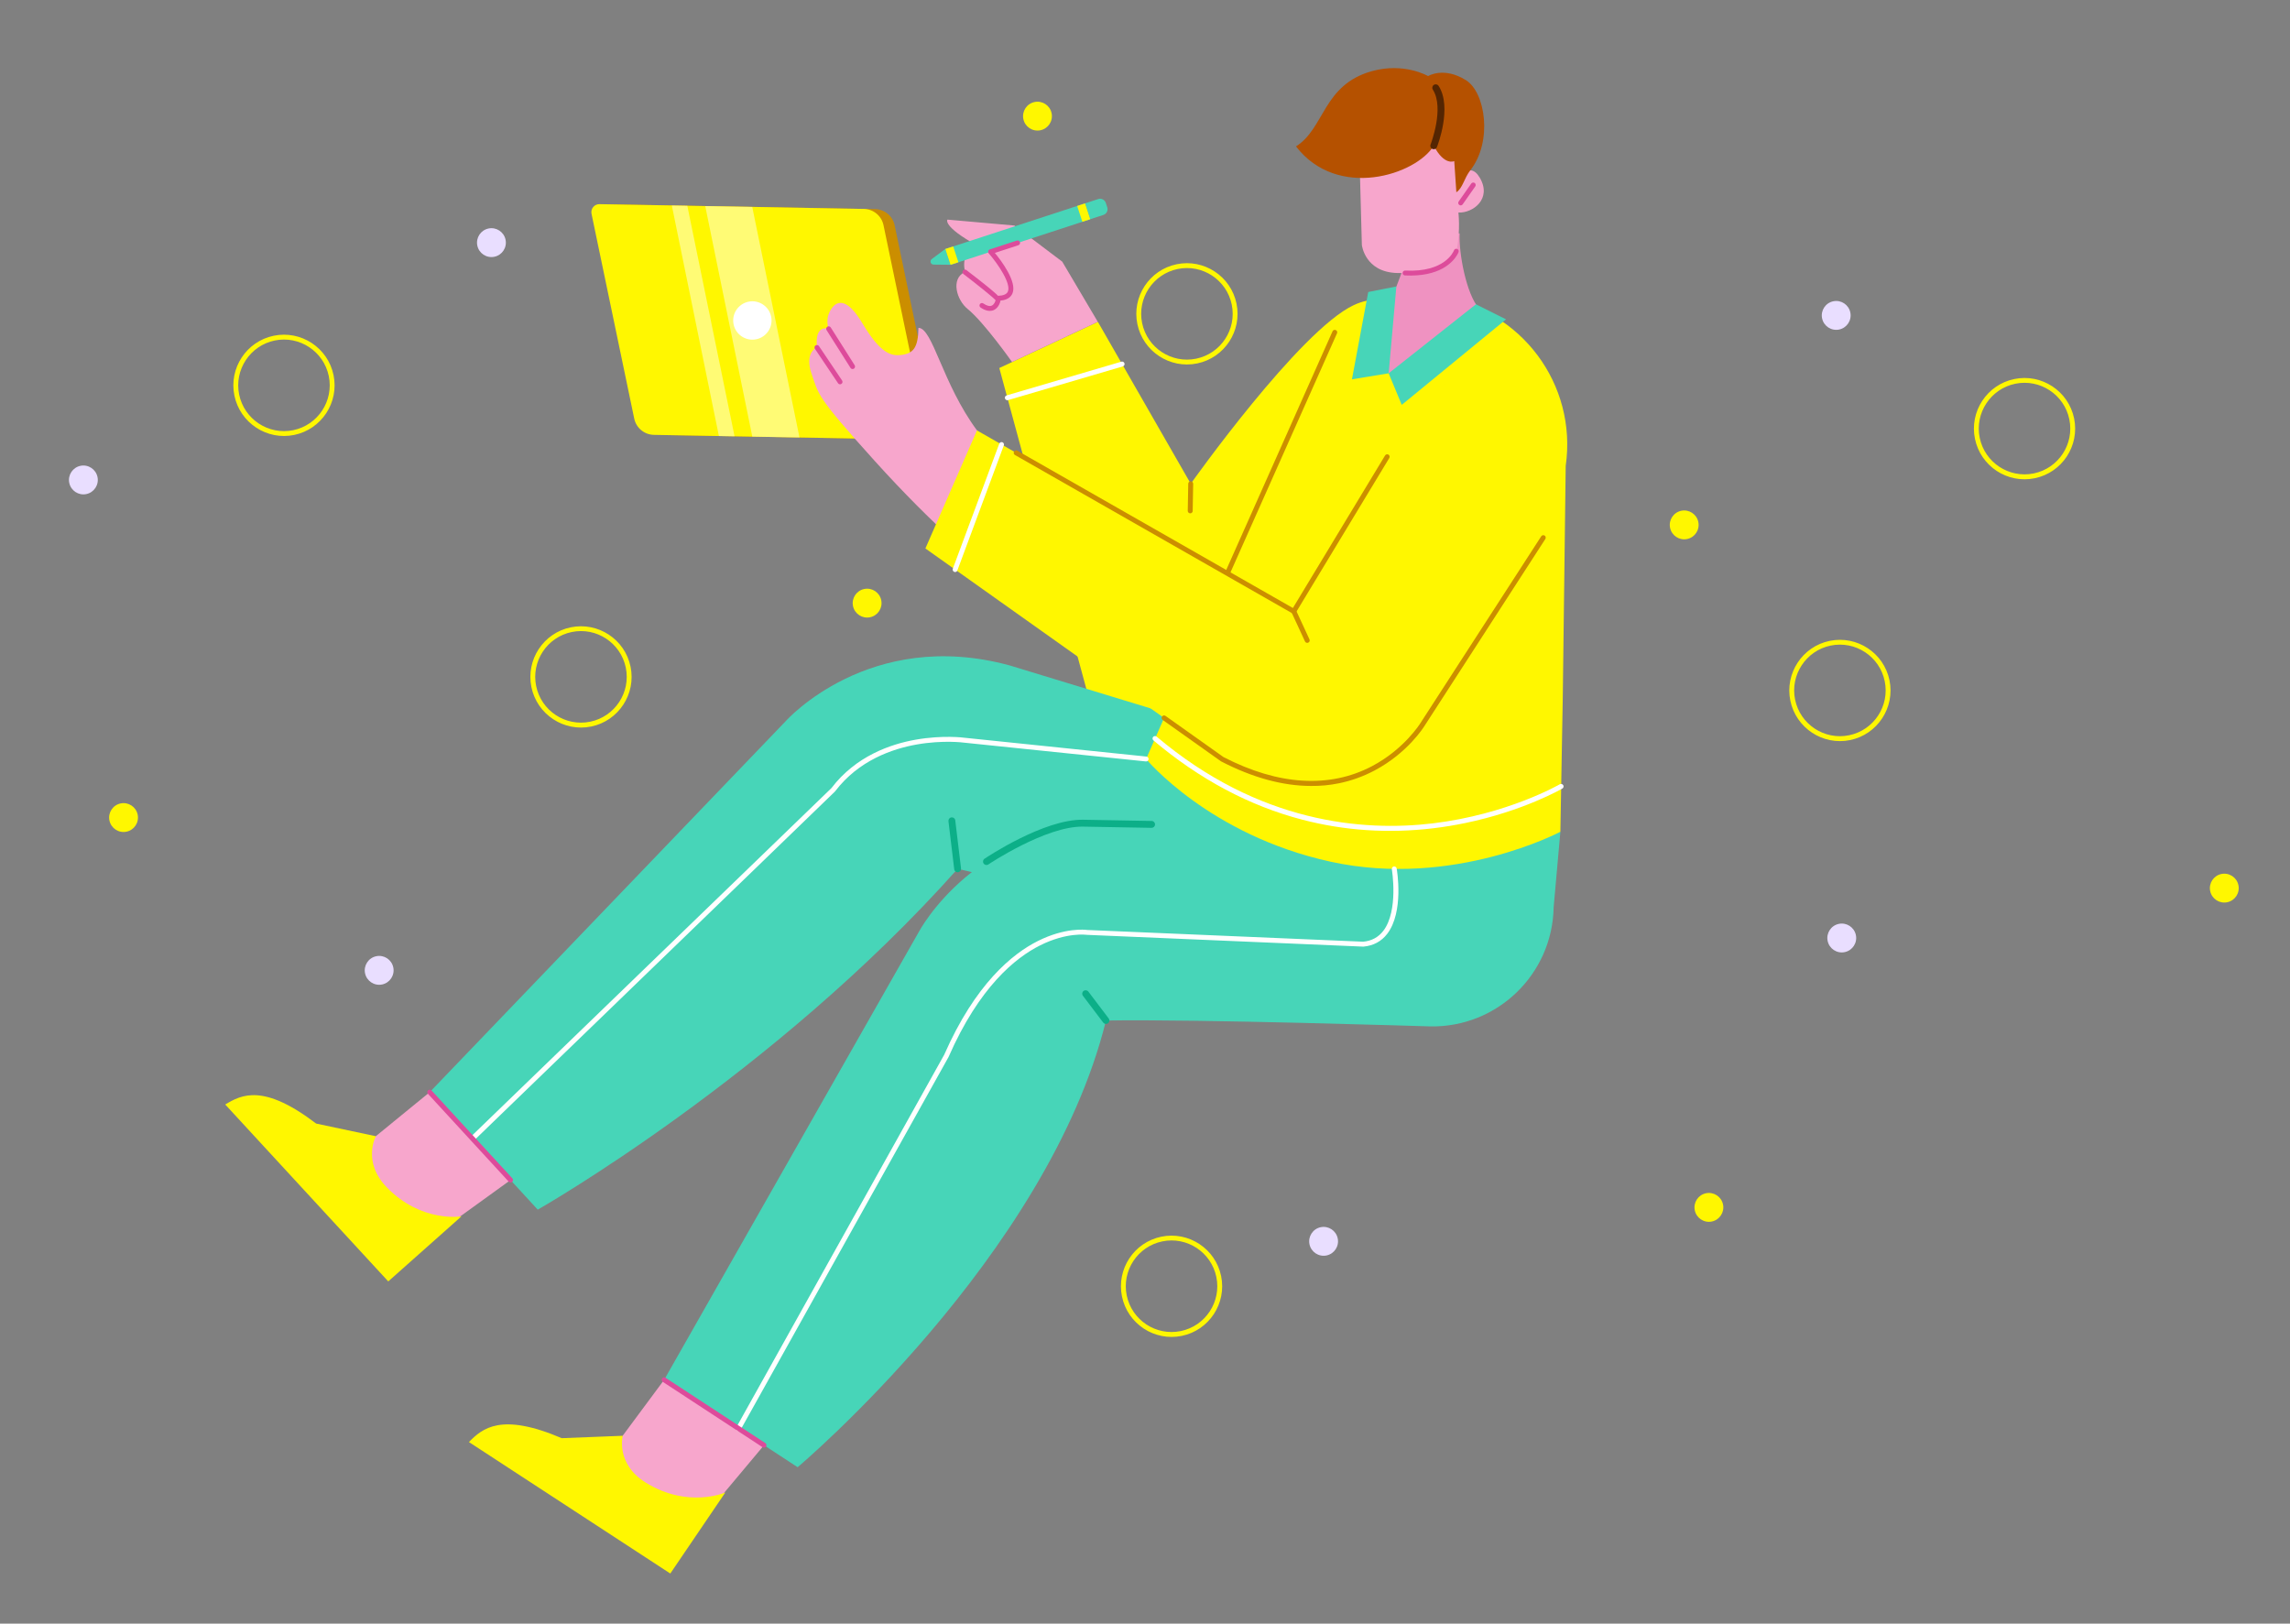 <svg width="708" height="502" viewBox="0 0 708 502" fill="none" xmlns="http://www.w3.org/2000/svg">
<rect x="0" y="0" width="708" height="502" fill="#808080" stroke="none"/>
<g clip-path="url(#clip0_3_600)">
<path d="M90.959 134.477C99.411 132.735 104.868 124.439 103.124 115.981C101.38 107.523 93.087 102.061 84.634 103.804C76.181 105.547 70.725 113.843 72.469 122.301C74.213 130.759 82.506 136.22 90.959 134.477ZM84.938 105.278C92.584 103.702 100.073 108.634 101.651 116.284C103.228 123.935 98.301 131.427 90.654 133.003C83.008 134.58 75.519 129.648 73.942 121.998C72.365 114.347 77.309 106.851 84.938 105.278Z" fill="#FFF700"/>
<path d="M572.01 228.818C580.463 227.075 585.919 218.779 584.175 210.321C582.431 201.863 574.139 196.402 565.686 198.145C557.233 199.888 551.777 208.184 553.521 216.642C555.261 225.082 563.557 230.561 572.01 228.818ZM565.986 199.601C573.632 198.025 581.121 202.956 582.699 210.607C584.276 218.258 579.349 225.75 571.703 227.326C564.056 228.903 556.568 223.971 554.99 216.32C553.416 208.687 558.357 201.174 565.986 199.601Z" fill="#FFF700"/>
<path d="M365.372 413.035C373.824 411.292 379.281 402.996 377.537 394.538C375.793 386.08 367.5 380.619 359.047 382.362C350.594 384.104 345.138 392.401 346.882 400.858C348.626 409.316 356.919 414.778 365.372 413.035ZM359.347 383.818C366.994 382.241 374.482 387.173 376.06 394.824C377.637 402.475 372.71 409.967 365.064 411.543C357.418 413.12 349.929 408.188 348.351 400.537C346.778 392.904 351.701 385.395 359.347 383.818Z" fill="#FFF700"/>
<path d="M629.089 147.863C637.542 146.12 642.998 137.824 641.254 129.366C639.51 120.908 631.217 115.447 622.764 117.19C614.312 118.933 608.855 127.229 610.599 135.687C612.343 144.144 620.618 149.609 629.089 147.863ZM623.065 118.646C630.711 117.07 638.2 122.001 639.777 129.652C641.355 137.303 636.427 144.795 628.781 146.371C621.135 147.948 613.646 143.016 612.069 135.365C610.495 127.732 615.419 120.223 623.065 118.646Z" fill="#FFF700"/>
<path d="M182.787 224.628C191.239 222.885 196.696 214.589 194.952 206.131C193.208 197.673 184.915 192.212 176.462 193.955C168.009 195.698 162.553 203.994 164.297 212.452C166.041 220.91 174.334 226.371 182.787 224.628ZM176.762 195.411C184.409 193.835 191.898 198.767 193.475 206.417C195.052 214.068 190.125 221.56 182.479 223.137C174.833 224.713 167.344 219.781 165.766 212.131C164.189 204.48 169.134 196.984 176.762 195.411Z" fill="#FFF700"/>
<path d="M370.128 112.369C378.581 110.626 384.037 102.33 382.293 93.872C380.549 85.414 372.256 79.953 363.803 81.696C355.351 83.439 349.894 91.735 351.638 100.193C353.382 108.651 361.675 114.112 370.128 112.369ZM364.107 83.17C371.754 81.593 379.242 86.525 380.82 94.176C382.397 101.827 377.47 109.318 369.824 110.895C362.178 112.472 354.689 107.54 353.111 99.889C351.534 92.238 356.461 84.746 364.107 83.17Z" fill="#FFF700"/>
<path d="M568.601 101.887C566.189 102.384 563.831 100.831 563.333 98.418C562.835 96.005 564.387 93.645 566.799 93.148C569.21 92.651 571.569 94.204 572.066 96.617C572.564 99.03 571.012 101.39 568.601 101.887Z" fill="#E9DEFF"/>
<path d="M152.839 79.387C150.428 79.884 148.069 78.331 147.572 75.918C147.074 73.505 148.626 71.146 151.038 70.648C153.449 70.151 155.808 71.704 156.305 74.117C156.803 76.531 155.251 78.89 152.839 79.387Z" fill="#E9DEFF"/>
<path d="M410.12 388.167C407.708 388.665 405.35 387.111 404.852 384.698C404.354 382.285 405.906 379.926 408.318 379.429C410.729 378.931 413.088 380.484 413.585 382.898C414.083 385.311 412.531 387.67 410.12 388.167Z" fill="#E9DEFF"/>
<path d="M570.318 294.383C567.906 294.881 565.548 293.328 565.05 290.914C564.553 288.501 566.104 286.142 568.516 285.645C570.928 285.147 573.286 286.701 573.784 289.114C574.281 291.527 572.73 293.886 570.318 294.383Z" fill="#E9DEFF"/>
<path d="M118.129 304.384C115.718 304.881 113.359 303.328 112.862 300.915C112.364 298.501 113.916 296.142 116.328 295.645C118.739 295.148 121.098 296.701 121.595 299.114C122.093 301.527 120.541 303.886 118.129 304.384Z" fill="#E9DEFF"/>
<path d="M26.68 152.762C24.268 153.259 21.91 151.706 21.413 149.293C20.915 146.88 22.467 144.52 24.878 144.023C27.29 143.526 29.648 145.079 30.146 147.492C30.644 149.905 29.092 152.264 26.68 152.762Z" fill="#E9DEFF"/>
<path d="M39.098 257.145C36.687 257.643 34.328 256.089 33.831 253.676C33.333 251.263 34.885 248.904 37.296 248.407C39.708 247.909 42.066 249.462 42.564 251.876C43.062 254.289 41.51 256.648 39.098 257.145Z" fill="#FFF700"/>
<path d="M529.243 377.673C526.831 378.17 524.473 376.617 523.975 374.204C523.477 371.791 525.029 369.432 527.441 368.934C529.853 368.437 532.211 369.99 532.709 372.403C533.206 374.817 531.654 377.176 529.243 377.673Z" fill="#FFF700"/>
<path d="M521.605 166.659C519.193 167.156 516.834 165.603 516.337 163.19C515.839 160.777 517.391 158.417 519.803 157.92C522.214 157.423 524.573 158.976 525.07 161.389C525.568 163.802 524.016 166.161 521.605 166.659Z" fill="#FFF700"/>
<path d="M688.589 278.961C686.178 279.458 683.819 277.905 683.322 275.492C682.824 273.079 684.376 270.72 686.788 270.222C689.199 269.725 691.558 271.278 692.055 273.691C692.553 276.104 691.001 278.464 688.589 278.961Z" fill="#FFF700"/>
<path d="M268.99 190.847C266.578 191.344 264.22 189.791 263.722 187.378C263.225 184.965 264.776 182.606 267.188 182.109C269.6 181.611 271.958 183.164 272.456 185.578C272.953 187.991 271.401 190.35 268.99 190.847Z" fill="#FFF700"/>
<path d="M321.661 40.279C319.249 40.776 316.891 39.223 316.393 36.81C315.895 34.397 317.447 32.038 319.859 31.541C322.271 31.043 324.629 32.596 325.126 35.01C325.624 37.423 324.072 39.782 321.661 40.279Z" fill="#FFF700"/>
<path d="M438.813 96.305C438.813 96.305 429.114 89.432 418.601 94.307C401.781 102.111 368.144 149.566 368.144 149.566L339.431 99.509L308.954 113.787L337.309 218.324L365.296 232.493L438.813 96.305Z" fill="#FFF700"/>
<path d="M205.615 134.509L287.351 135.986C288.928 136.008 290.131 134.571 289.808 133.01L276.607 69.692C276.01 66.796 273.476 64.703 270.522 64.653L188.787 63.176C187.21 63.154 186.007 64.591 186.329 66.153L199.53 129.47C200.145 132.362 202.662 134.459 205.615 134.509Z" fill="#CB8E00"/>
<path d="M202.166 134.451L283.902 135.929C285.479 135.951 286.682 134.514 286.36 132.952L273.158 69.635C272.561 66.739 270.027 64.646 267.073 64.596L185.338 63.119C183.761 63.096 182.558 64.534 182.88 66.095L196.082 129.413C196.679 132.308 199.213 134.402 202.166 134.451Z" fill="#FFF700"/>
<path d="M157.838 364.852L134.845 381.465L126.056 390.266L103.215 364.26L112.671 354.17L132.856 337.678L157.838 364.852Z" fill="#F7A6CC"/>
<path d="M120.037 396.19L69.635 341.494C74.705 338.418 81.476 334.991 97.744 347.387L116.211 351.3C116.211 351.3 111.876 359.182 119.605 367.137C130.323 378.154 142.658 376.086 142.658 376.086L120.037 396.19Z" fill="#FFF700"/>
<path d="M480.749 257.129L457.877 269.455C452.435 289.438 409.272 295.301 389.299 289.852C389.299 289.852 322.727 274.839 296.07 268.628C239.082 332.642 166.252 374.002 166.252 374.002L132.856 337.678L242.937 222.946C242.937 222.946 268.706 193.906 312.173 205.743L480.749 257.129Z" fill="#47D5B8"/>
<path d="M236.209 446.838L217.988 468.595L211.615 479.276L183.114 459.688L189.794 447.572L205.33 426.624L236.209 446.838Z" fill="#F7A6CC"/>
<path d="M207.238 486.508L144.977 445.855C149.152 441.628 154.87 436.644 173.672 444.658L192.533 443.916C192.533 443.916 190.25 452.619 199.715 458.442C212.803 466.5 224.249 461.451 224.249 461.451L207.238 486.508Z" fill="#FFF700"/>
<path d="M482.42 257.169L480.342 280.519C479.969 301.231 462.893 317.722 442.192 317.344C442.192 317.344 369.298 315.032 341.94 315.532C323.963 388.48 246.606 453.639 246.606 453.639L205.33 426.624L283.926 288.382C283.926 288.382 301.792 253.91 346.826 254.723L381.287 255.337L482.42 257.169Z" fill="#47D5B8"/>
<path d="M354.339 234.679C354.339 234.679 373.881 258.255 411.458 266.441C449.456 274.722 482.421 257.169 482.421 257.169L483.163 215.636L484.071 144.049C487.704 118.841 470.231 95.461 445.037 91.82L434.935 90.354C415.657 88.274 402.31 117.002 396.702 137.952L354.339 234.679Z" fill="#FFF700"/>
<path d="M451.277 72.166C450.989 78.391 453.343 90.876 457.247 95.357C455.678 102.285 441.308 111.157 429.334 115.418C426.535 105.568 428.575 95.598 429.847 92.72C429.847 92.72 436.188 80.382 435.256 72.049L451.277 72.166Z" fill="#EF92C1"/>
<path d="M420.37 50.751L421.049 75.765C421.049 75.765 421.974 84.154 431.991 84.412C440.649 84.639 449.281 83.499 450.49 76.683C451.516 70.928 450.898 65.714 450.898 65.714C455.313 65.938 461.369 61.524 457.508 54.948C454.173 49.233 450.252 56.023 450.252 56.023L449.506 45.311C445.677 41.015 423.882 33.911 420.37 50.751Z" fill="#F7A6CC"/>
<path d="M449.611 49.808C449.611 49.808 446.59 51.382 443.275 45.059C437.763 54.062 413.538 61.947 400.682 45.262C409.599 39.654 408.942 26.271 424.098 22.012C434.139 19.192 441.522 23.523 441.522 23.523C441.522 23.523 446.329 20.501 453.206 24.773C459.287 28.55 461.532 43.783 454.597 52.621C452.628 55.131 452.26 58.134 450.263 59.442L449.611 49.808Z" fill="#B55100"/>
<path d="M451.755 63.488C451.93 63.452 452.109 63.342 452.22 63.173L456.106 57.634C456.346 57.291 456.266 56.814 455.924 56.574C455.582 56.333 455.105 56.413 454.864 56.755L450.979 62.295C450.738 62.637 450.819 63.114 451.161 63.355C451.334 63.484 451.562 63.528 451.755 63.488Z" fill="#DD4B9B"/>
<path d="M441.229 84.702C448.945 83.111 450.854 78.181 450.947 77.924C451.085 77.529 450.886 77.095 450.492 76.957C450.097 76.819 449.663 77.018 449.525 77.412C449.421 77.708 446.775 84.29 434.448 83.649C434.023 83.627 433.67 83.956 433.645 84.364C433.623 84.789 433.951 85.142 434.359 85.167C437.053 85.289 439.317 85.096 441.229 84.702Z" fill="#DD4B9B"/>
<path d="M431.714 88.567L429.334 115.418L417.981 117.284L423.019 90.286L431.714 88.567Z" fill="#47D5B8"/>
<path d="M429.334 115.418L456.309 94.087L465.623 98.734L433.376 125.177L429.334 115.418Z" fill="#47D5B8"/>
<path d="M233.808 104.896C230.602 105.557 227.467 103.492 226.805 100.284C226.144 97.077 228.207 93.94 231.413 93.279C234.618 92.618 237.753 94.683 238.415 97.891C239.076 101.098 237.014 104.235 233.808 104.896Z" fill="white"/>
<g opacity="0.46">
<path d="M232.573 63.972L247.182 135.268L232.592 135.001L218.039 63.712L232.573 63.972Z" fill="white"/>
</g>
<g opacity="0.46">
<path d="M212.497 63.611L227.106 134.907L222.259 134.809L207.706 63.519L212.497 63.611Z" fill="white"/>
</g>
<path d="M323.1 147.457C323.1 147.457 306.339 138.876 302.076 133.096C291.269 118.458 288.402 101.45 283.959 101.36C283.846 107.549 282.403 109.419 278.237 109.784C275.362 110.03 272.062 109.1 266.602 99.908C262.267 92.625 259.038 92.486 257.041 95.477C254.883 98.666 256.214 101.666 256.214 101.666C256.214 101.666 251.811 99.995 252.572 107.411C252.572 107.411 248.62 108.903 250.89 115.478C253.16 122.053 252.11 122.196 270.407 142.48C288.703 162.763 303.764 175.335 304.205 174.458C304.66 173.559 323.1 147.457 323.1 147.457Z" fill="#F7A6CC"/>
<path d="M471.587 115.158C485.713 127.008 496.209 147.857 449.907 211.736C424.483 246.797 401.874 246.117 377.882 234.746L286.104 169.574L302.054 133.082L399.968 188.995C427.807 157.845 445.576 93.373 471.587 115.158Z" fill="#FFF700"/>
<path d="M339.409 99.495L328.407 80.89L313.618 69.726L292.912 67.903C292.912 67.903 291.266 69.944 302.218 75.973C298.969 78.216 297.493 79.307 298.316 84.094C293.844 86.169 295.756 92.781 299.154 95.52C304.222 99.615 312.883 111.916 312.883 111.916L339.409 99.495Z" fill="#F7A6CC"/>
<path d="M305.2 267.422C305.34 267.393 305.46 267.35 305.571 267.272C305.746 267.145 323.392 255.366 334.863 255.58L356.02 255.955C356.607 255.963 357.095 255.496 357.102 254.909C357.109 254.322 356.643 253.833 356.056 253.826L334.899 253.45C322.768 253.226 305.14 265.001 304.384 265.505C303.902 265.824 303.765 266.492 304.102 266.971C304.343 267.342 304.779 267.509 305.2 267.422Z" fill="#0CAF88"/>
<path d="M335.46 62.879L337.062 67.784L293.861 81.891L292.26 76.986L335.46 62.879Z" fill="#47D5B8"/>
<path d="M288.631 81.811L293.871 81.865L292.275 76.962L288.076 80.096C287.349 80.648 287.735 81.813 288.631 81.811Z" fill="#47D5B8"/>
<path d="M335.479 62.876L337.075 67.779L341.134 66.449C342.112 66.137 342.66 65.073 342.328 64.08L341.888 62.744C341.576 61.766 340.512 61.217 339.52 61.549L335.479 62.876Z" fill="#47D5B8"/>
<path d="M335.466 62.88L337.067 67.786L334.633 68.581L333.032 63.675L335.466 62.88Z" fill="#FFF700"/>
<path d="M294.705 76.183L296.306 81.089L293.872 81.884L292.271 76.978L294.705 76.183Z" fill="#FFF700"/>
<path d="M379.774 177.682C380.002 177.635 380.208 177.483 380.305 177.243L413.365 103.052C413.542 102.668 413.357 102.212 412.976 102.053C412.593 101.876 412.137 102.061 411.978 102.441L378.921 176.651C378.745 177.035 378.93 177.49 379.31 177.65C379.469 177.709 379.616 177.715 379.774 177.682Z" fill="#CB8E00"/>
<path d="M400.145 189.763C400.338 189.723 400.531 189.592 400.638 189.405L429.525 141.612C429.744 141.256 429.629 140.786 429.273 140.566C428.917 140.347 428.447 140.462 428.228 140.818L399.724 187.984L314.535 139.345C314.165 139.147 313.713 139.258 313.497 139.632C313.299 140.002 313.411 140.455 313.784 140.67L399.615 189.671C399.78 189.765 399.97 189.799 400.145 189.763Z" fill="#CB8E00"/>
<path d="M295.429 176.853C295.675 176.802 295.895 176.629 295.988 176.372L310.356 137.7C310.494 137.306 310.295 136.871 309.918 136.729C309.524 136.591 309.09 136.79 308.948 137.167L294.58 175.839C294.442 176.233 294.641 176.668 295.018 176.809C295.159 176.872 295.306 176.878 295.429 176.853Z" fill="white"/>
<path d="M404.302 198.748C404.354 198.737 404.407 198.726 404.473 198.694C404.859 198.524 405.021 198.069 404.85 197.684L400.694 188.699C400.523 188.313 400.069 188.151 399.684 188.322C399.298 188.493 399.136 188.947 399.307 189.332L403.463 198.317C403.623 198.65 403.968 198.817 404.302 198.748Z" fill="#CB8E00"/>
<path d="M368.144 158.695C368.477 158.626 368.745 158.333 368.743 157.968L368.896 149.576C368.901 149.154 368.572 148.801 368.15 148.797C367.729 148.792 367.376 149.121 367.372 149.543L367.219 157.935C367.214 158.356 367.543 158.709 367.965 158.714C368.038 158.717 368.091 158.706 368.144 158.695Z" fill="#CB8E00"/>
<path d="M414.039 242.163C417.844 241.379 421.485 240.061 424.965 238.228C435.25 232.778 440.23 224.744 440.435 224.409L477.777 166.64C477.996 166.284 477.899 165.81 477.56 165.587C477.204 165.368 476.731 165.466 476.508 165.804L439.148 223.577C439.096 223.679 434.122 231.656 424.177 236.89C411.067 243.801 395.199 242.828 378.275 234.079L360.326 221.334C359.984 221.094 359.507 221.174 359.267 221.516C359.027 221.858 359.107 222.336 359.449 222.576L377.44 235.349C377.461 235.363 377.503 235.391 377.524 235.405C387.226 240.429 396.566 242.986 405.272 243.002C408.278 243.04 411.198 242.749 414.039 242.163Z" fill="#CB8E00"/>
<path d="M452.874 254.499C471.042 250.752 482.916 243.877 483.045 243.796C483.402 243.576 483.526 243.111 483.306 242.754C483.086 242.397 482.622 242.273 482.261 242.475C482.097 242.564 466.156 251.796 442.908 254.578C421.494 257.127 389.296 254.546 357.591 227.752C357.28 227.487 356.793 227.514 356.514 227.846C356.249 228.157 356.276 228.645 356.608 228.924C370.798 240.908 386.268 249.17 402.613 253.428C415.677 256.845 429.319 257.745 443.145 256.084C446.553 255.674 449.805 255.131 452.874 254.499Z" fill="white"/>
<path d="M311.588 123.726C311.606 123.722 311.623 123.719 311.658 123.711L347.135 113.287C347.531 113.168 347.774 112.752 347.652 112.338C347.534 111.942 347.1 111.702 346.704 111.82L311.228 122.245C310.832 122.363 310.589 122.779 310.711 123.193C310.825 123.572 311.202 123.805 311.588 123.726Z" fill="white"/>
<path d="M228.477 442.413C228.688 442.37 228.88 442.239 228.984 442.034L293.272 326.792C293.286 326.771 293.3 326.75 293.296 326.733C302.721 305.233 313.879 296.128 321.589 292.288C329.841 288.153 335.89 289.028 335.947 289.035C335.968 289.049 336.003 289.041 336.02 289.038L421.456 292.679C421.491 292.672 421.53 292.682 421.565 292.675C424.633 292.39 427.101 291.058 428.902 288.711C434.086 281.934 431.908 269.066 431.814 268.518C431.748 268.111 431.343 267.829 430.936 267.894C430.529 267.96 430.247 268.366 430.312 268.773C430.338 268.896 432.451 281.54 427.688 287.79C426.176 289.767 424.09 290.91 421.472 291.158L336.131 287.533C335.491 287.446 329.292 286.73 320.907 290.928C312.983 294.885 301.542 304.214 291.923 326.101L227.649 441.322C227.451 441.692 227.58 442.141 227.936 442.36C228.116 442.433 228.302 442.449 228.477 442.413Z" fill="white"/>
<path d="M146.805 352.218C146.945 352.189 147.078 352.125 147.183 352.012L258.142 244.727C258.173 244.702 258.205 244.677 258.215 244.639C265.462 235.095 275.912 231.514 283.391 230.191C291.523 228.752 297.986 229.596 298.064 229.617L354.273 235.424C354.685 235.468 355.062 235.17 355.102 234.741C355.145 234.33 354.847 233.952 354.419 233.913L298.226 228.102C297.98 228.061 291.482 227.224 283.119 228.692C275.39 230.048 264.583 233.758 257.047 243.672L146.116 350.914C145.812 351.215 145.801 351.693 146.098 351.979C146.289 352.196 146.56 352.268 146.805 352.218Z" fill="white"/>
<path d="M296.283 269.663C296.827 269.551 297.182 269.057 297.123 268.502L295.34 253.649C295.273 253.059 294.751 252.655 294.161 252.721C293.572 252.788 293.168 253.311 293.234 253.9L295.017 268.753C295.084 269.343 295.606 269.748 296.195 269.681C296.231 269.674 296.266 269.666 296.283 269.663Z" fill="#0CAF88"/>
<path d="M342.154 316.567C342.312 316.535 342.445 316.471 342.571 316.372C343.046 316.017 343.126 315.342 342.776 314.884L336.496 306.593C336.142 306.117 335.467 306.037 335.009 306.387C334.534 306.742 334.454 307.417 334.804 307.875L341.084 316.166C341.353 316.495 341.768 316.647 342.154 316.567Z" fill="#0CAF88"/>
<path d="M443.492 46.112C443.825 46.043 444.126 45.816 444.271 45.457C444.461 44.961 449.029 33.153 444.782 26.564C444.459 26.064 443.809 25.924 443.308 26.246C442.808 26.569 442.668 27.22 442.991 27.72C446.632 33.409 442.334 44.576 442.286 44.696C442.068 45.235 442.342 45.855 442.881 46.073C443.078 46.142 443.299 46.152 443.492 46.112Z" fill="#542502"/>
<path d="M263.749 114.089C263.836 114.071 263.92 114.035 264.001 113.982C264.358 113.762 264.46 113.284 264.24 112.927L256.84 101.244C256.62 100.887 256.142 100.785 255.785 101.005C255.428 101.224 255.326 101.703 255.546 102.06L262.946 113.742C263.134 114.033 263.45 114.15 263.749 114.089Z" fill="#DD4B9B"/>
<path d="M259.875 118.802C259.963 118.784 260.065 118.745 260.145 118.692C260.498 118.454 260.583 117.979 260.349 117.644L253.202 107.007C252.964 106.653 252.49 106.568 252.154 106.802C251.801 107.04 251.716 107.515 251.95 107.851L259.097 118.487C259.26 118.746 259.577 118.864 259.875 118.802Z" fill="#DD4B9B"/>
<path d="M306.652 96.059C306.933 96.001 307.189 95.912 307.385 95.799C308.855 95.038 309.343 93.236 309.353 92.667C309.368 92.207 309.371 91.602 298.78 83.505C298.452 83.243 297.971 83.306 297.713 83.652C297.452 83.98 297.514 84.461 297.86 84.719C302.221 88.046 306.957 91.862 307.812 92.82C307.713 93.225 307.367 94.119 306.688 94.46C306.026 94.798 305.123 94.582 304.015 93.822C303.673 93.582 303.2 93.68 302.959 94.022C302.719 94.364 302.817 94.838 303.159 95.078C304.647 96.089 305.81 96.233 306.652 96.059Z" fill="#DD4B9B"/>
<path d="M310.151 92.813C311.572 92.52 312.526 91.83 313.001 90.762C314.556 87.222 309.6 80.652 307.576 78.197L314.856 75.818C315.248 75.682 315.47 75.252 315.335 74.86C315.199 74.467 314.769 74.245 314.377 74.38L306.017 77.11C305.779 77.196 305.58 77.383 305.522 77.633C305.464 77.883 305.518 78.146 305.684 78.331C308.552 81.6 312.68 87.7 311.596 90.156C311.236 90.98 310.209 91.411 308.573 91.456C308.155 91.469 307.824 91.811 307.837 92.23C307.85 92.648 308.193 92.979 308.61 92.966C309.176 92.96 309.695 92.907 310.151 92.813Z" fill="#DD4B9B"/>
<path d="M236.361 447.575C236.554 447.535 236.732 447.425 236.84 447.238C237.077 446.878 236.965 446.426 236.623 446.185L205.744 425.972C205.384 425.735 204.932 425.846 204.692 426.188C204.455 426.548 204.567 427.001 204.909 427.241L235.791 447.473C235.961 447.584 236.168 447.614 236.361 447.575Z" fill="#DD4B9B"/>
<path d="M157.99 365.589C158.113 365.564 158.246 365.5 158.354 365.404C158.662 365.121 158.69 364.64 158.407 364.332L133.425 337.158C133.142 336.851 132.661 336.822 132.354 337.105C132.046 337.388 132.018 337.869 132.3 338.177L157.283 365.351C157.474 365.567 157.745 365.639 157.99 365.589Z" fill="#DD4B9B"/>
</g>
<defs>
<clipPath id="clip0_3_600">
<rect width="708" height="502" fill="white" transform="matrix(-1 0 0 1 708 0)"/>
</clipPath>
</defs>
</svg>
